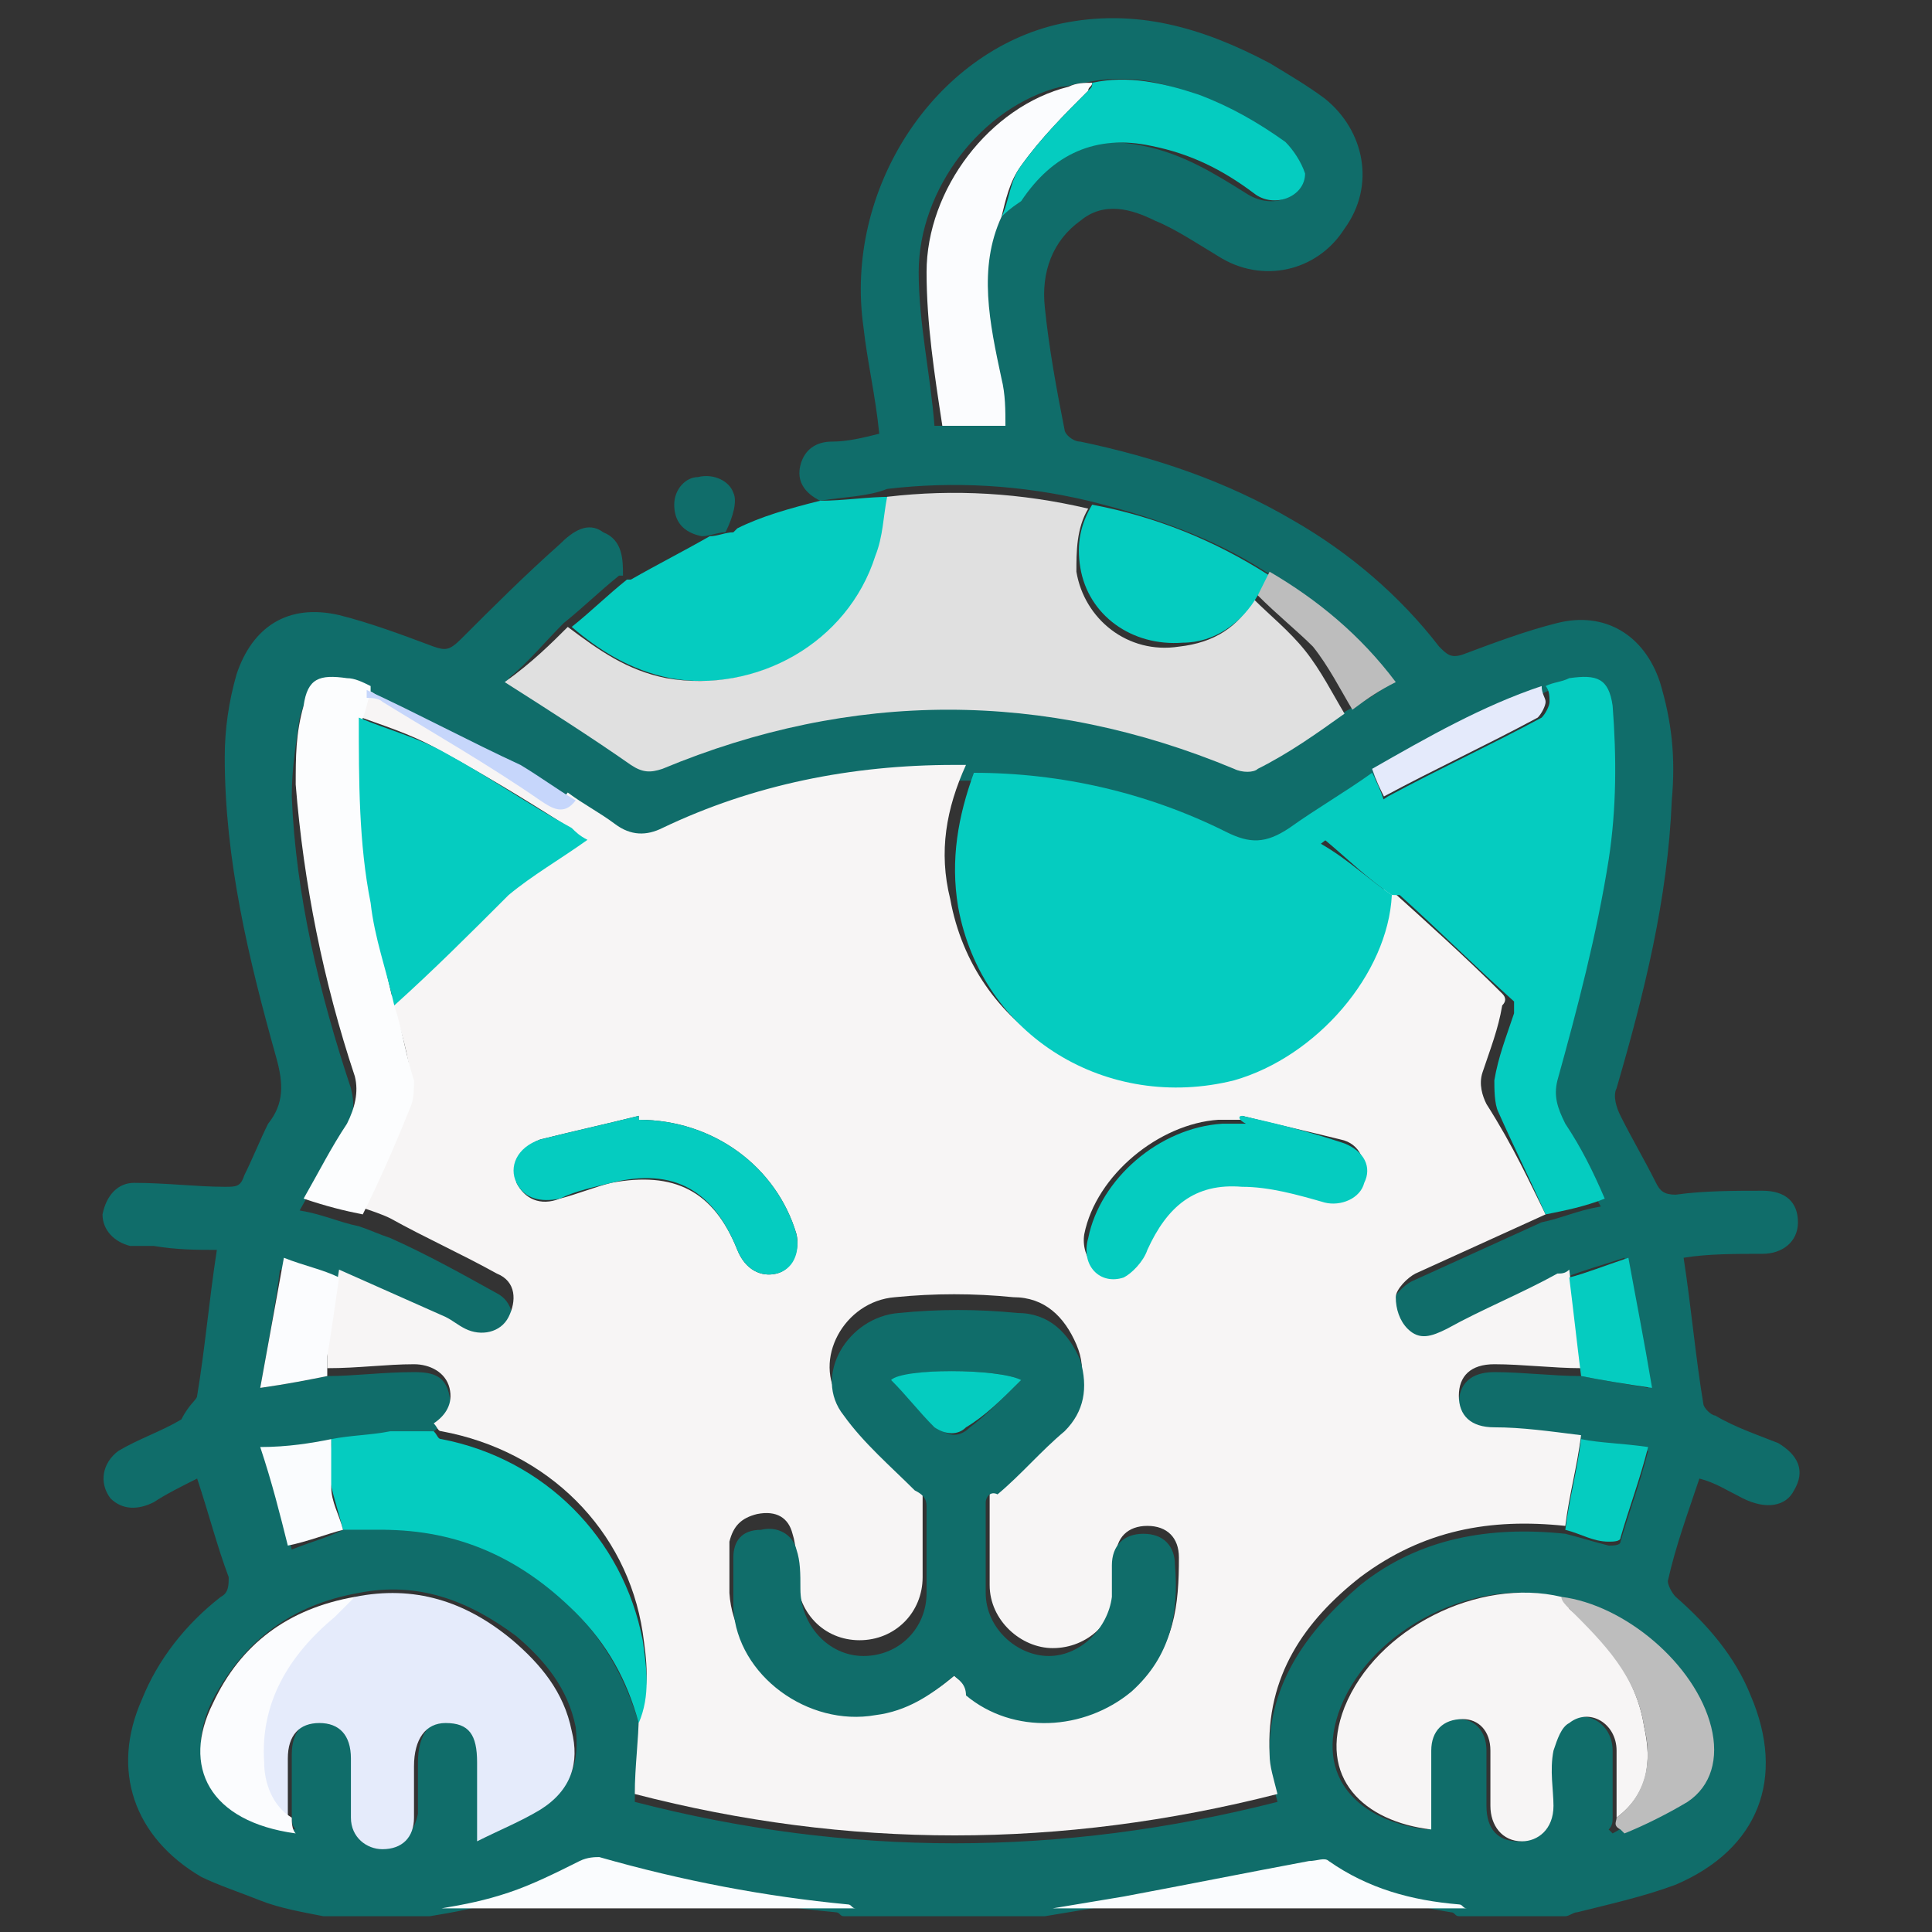 <?xml version="1.0" encoding="utf-8"?>
<!-- Generator: Adobe Illustrator 26.5.0, SVG Export Plug-In . SVG Version: 6.00 Build 0)  -->
<svg version="1.1" id="Layer_1" xmlns="http://www.w3.org/2000/svg" xmlns:xlink="http://www.w3.org/1999/xlink" x="0px" y="0px"
	 viewBox="0 0 49 49" style="enable-background:new 0 0 49 49;" xml:space="preserve">
<rect x="0" y="0" width="49" height="49" fill="#333333" stroke="none"/>
<style type="text/css">
	.st0{fill:#05CCC0;}
	.st1{fill:#106D6A;}
	.st2{fill:#FAFCFE;}
	.st3{fill:#F7F5F5;}
	.st4{fill:#E0E0E0;}
	.st5{fill:#E5EBFB;}
	.st6{fill:#FCFDFE;}
	.st7{fill:#FBFCFE;}
	.st8{fill:#BDBDBD;}
	.st9{fill:#E4EAFB;}
	.st10{fill:#C6D6FB;}
	.st11{fill:#FEFEFE;}
</style>
<g>
	<g id="Layer_1_00000081631860312913987590000012732180466644578438_">
		<g>
			<g id="Layer_2_00000088091907630835371270000015175072473344992142_">
				<path class="st0" d="M-58.6,20.5c-0.3-1.1-0.1-2.2,0.2-3.3"/>
			</g>
			<g id="Layer_3_00000096023196642563317130000006583632931734933178_">
			</g>
		</g>
	</g>
</g>
<path class="st1" d="M20.8,12.7c-0.4-0.2-0.6-0.5-0.5-0.9c0.1-0.4,0.4-0.6,0.8-0.6c0.4,0,0.8-0.1,1.2-0.2C22.2,10,22,9.2,21.9,8.3
	c-0.5-3.5,1.8-7,5-7.7c1.9-0.4,3.6,0.1,5.3,1c0.5,0.3,1,0.6,1.4,0.9c1,0.8,1.3,2.2,0.5,3.3c-0.7,1.1-2.1,1.4-3.2,0.7
	c-0.5-0.3-1.1-0.7-1.6-0.9c-0.6-0.3-1.3-0.5-1.9,0c-0.7,0.5-1,1.3-0.9,2.2c0.1,1,0.3,2.1,0.5,3.1c0,0.1,0.2,0.3,0.4,0.3
	c1.9,0.4,3.7,1,5.4,2c1.4,0.8,2.7,1.9,3.7,3.2c0.2,0.2,0.3,0.3,0.6,0.2c0.8-0.3,1.6-0.6,2.4-0.8c1.2-0.3,2.2,0.3,2.6,1.5
	c0.3,1,0.4,1.9,0.3,3c-0.1,2.5-0.7,4.9-1.4,7.3c-0.1,0.2,0,0.5,0.1,0.7c0.3,0.6,0.6,1.1,0.9,1.7c0.1,0.2,0.2,0.3,0.5,0.3
	c0.7-0.1,1.5-0.1,2.2-0.1c0.6,0,0.9,0.3,0.9,0.8c0,0.5-0.4,0.8-0.9,0.8c-0.7,0-1.4,0-2,0.1c0.2,1.3,0.3,2.5,0.5,3.7
	c0,0.1,0.2,0.3,0.3,0.3c0.5,0.3,1.1,0.5,1.6,0.7c0.5,0.3,0.7,0.7,0.4,1.2c-0.2,0.4-0.7,0.5-1.3,0.2c-0.4-0.2-0.7-0.4-1.1-0.5
	c-0.3,0.9-0.6,1.7-0.8,2.6c0,0.1,0.1,0.3,0.2,0.4c0.8,0.7,1.5,1.5,1.9,2.5c0.9,2.1,0.2,3.9-1.9,4.8c-0.8,0.3-1.7,0.5-2.5,0.7
	c-0.1,0-0.2,0.1-0.3,0.1c-0.9,0-1.8,0-2.7,0c-0.1,0-0.1-0.1-0.2-0.1c-1.2-0.2-2.3-0.5-3.3-1.1c-0.1-0.1-0.4,0-0.5,0
	c-1.6,0.3-3.1,0.6-4.7,0.9c-0.6,0.1-1.2,0.2-1.8,0.3c-1.7,0-3.4,0-5.1,0c-0.1,0-0.1-0.1-0.2-0.1c-2.1-0.2-4.3-0.6-6.3-1.2
	c-0.1,0-0.3,0-0.5,0.1c-0.6,0.2-1.2,0.6-1.8,0.8c-0.5,0.2-1.1,0.3-1.7,0.4c-0.9,0-1.8,0-2.7,0c-0.5-0.1-1.1-0.2-1.6-0.4
	c-0.5-0.2-1.1-0.4-1.5-0.6c-1.7-1-2.3-2.7-1.5-4.5c0.4-1,1.1-1.9,2-2.6c0.2-0.1,0.2-0.3,0.2-0.5c-0.3-0.8-0.5-1.6-0.8-2.5
	c-0.4,0.2-0.8,0.4-1.1,0.6c-0.4,0.2-0.8,0.2-1.1-0.1c-0.3-0.4-0.2-0.9,0.2-1.2c0.5-0.3,1.1-0.5,1.6-0.8C4.8,35.6,5,35.5,5,35.4
	c0.2-1.2,0.3-2.4,0.5-3.7c-0.5,0-1,0-1.6-0.1c-0.2,0-0.4,0-0.6,0c-0.4-0.1-0.7-0.4-0.7-0.8C2.7,30.3,3,30,3.4,30
	c0.8,0,1.6,0.1,2.3,0.1c0.3,0,0.4,0,0.5-0.3c0.2-0.4,0.4-0.9,0.6-1.3c0.4-0.5,0.4-1,0.2-1.7c-0.7-2.5-1.3-5-1.3-7.6
	c0-0.7,0.1-1.4,0.3-2.1c0.4-1.2,1.3-1.8,2.6-1.5c0.8,0.2,1.6,0.5,2.4,0.8c0.3,0.1,0.4,0.1,0.7-0.2c0.8-0.8,1.6-1.6,2.5-2.4
	c0.3-0.3,0.7-0.6,1.1-0.3c0.5,0.2,0.5,0.7,0.5,1.1c0,0,0,0,0,0c0,0-0.1,0-0.1,0c-0.5,0.4-0.9,0.8-1.4,1.2c-0.5,0.5-0.9,1-1.4,1.4
	c1.1,0.7,2.2,1.4,3.2,2.1c0.3,0.2,0.5,0.2,0.8,0.1c4.8-2,9.7-2,14.5,0c0.2,0.1,0.4,0,0.6,0c0.7-0.5,1.5-1,2.2-1.4
	c0.4-0.2,0.7-0.4,1.1-0.7c-0.9-1.2-1.9-2.1-3.2-2.8c-1.4-0.9-2.9-1.4-4.5-1.8c-1.7-0.4-3.4-0.5-5.1-0.3C22,12.6,21.4,12.6,20.8,12.7
	z M25.4,5.5c0.1-0.1,0.2-0.2,0.3-0.4c0.8-1.2,1.9-1.7,3.3-1.4c1,0.2,1.8,0.7,2.6,1.2c0.6,0.4,1.4,0.2,1.3-0.5c0-0.3-0.2-0.7-0.5-0.8
	c-0.7-0.5-1.4-0.9-2.2-1.2c-0.8-0.4-1.8-0.5-2.7-0.3c-0.2,0-0.4,0.1-0.6,0.1c-2,0.5-3.6,2.6-3.6,4.7c0,1.3,0.3,2.6,0.4,3.9
	c0.6,0,1.1,0,1.6,0c0-0.4-0.1-0.8-0.1-1.2C25.1,8.2,24.7,6.9,25.4,5.5z M8.7,38.8c0.3,0,0.7,0,1,0c2-0.1,3.6,0.7,4.9,2.1
	c0.8,0.8,1.3,1.8,1.6,2.8c0,0.7-0.1,1.3-0.1,2c5.4,1.4,10.8,1.4,16.3,0c-0.1-0.4-0.2-0.7-0.2-1c-0.1-1.9,0.9-3.3,2.3-4.5
	c1.5-1.2,3.3-1.5,5.2-1.3c0.4,0.1,0.7,0.2,1.1,0.3c0.1,0,0.3,0,0.3-0.1c0.2-0.7,0.5-1.5,0.7-2.3c-0.7-0.1-1.2-0.1-1.7-0.2
	c-0.7-0.1-1.4-0.1-2.2-0.2c-0.6,0-0.9-0.3-0.9-0.8c0-0.5,0.3-0.8,0.9-0.8c0.7,0,1.5,0.1,2.2,0.1c0.5,0.1,1.1,0.2,1.7,0.3
	c-0.2-1.1-0.4-2.2-0.6-3.3c-0.6,0.2-1,0.3-1.5,0.5c-0.1,0-0.2,0-0.3,0.1c-1,0.5-1.9,0.9-2.8,1.4c-0.3,0.2-0.7,0.3-1,0
	c-0.2-0.2-0.3-0.5-0.3-0.8c0-0.2,0.3-0.5,0.5-0.6c1.1-0.5,2.2-1,3.3-1.5c0.5-0.1,0.9-0.3,1.5-0.4c-0.4-0.7-0.7-1.3-1-1.9
	c-0.2-0.3-0.3-0.7-0.2-1.1c0.4-1.9,1-3.7,1.3-5.6c0.2-1.3,0.1-2.6,0.1-3.9c0-0.7-0.4-0.9-1.1-0.7c-0.2,0-0.4,0.1-0.6,0.2
	c-1.6,0.5-3,1.3-4.3,2.2c-0.7,0.5-1.4,0.9-2.1,1.4c-0.5,0.4-1,0.4-1.6,0.1c-2-0.9-4.2-1.4-6.4-1.5c-0.1,0-0.2,0-0.3,0
	c-2.6,0-5.1,0.5-7.4,1.6c-0.4,0.2-0.8,0.2-1.2-0.1c-0.4-0.3-0.8-0.5-1.2-0.8c-0.5-0.3-0.9-0.7-1.4-0.9c-1.3-0.7-2.6-1.3-3.9-1.9
	c-0.2-0.1-0.4-0.1-0.6-0.2c-0.7-0.1-0.9,0-1.1,0.7c-0.1,0.7-0.2,1.3-0.2,2c0.1,2.5,0.7,5,1.5,7.4c0.1,0.4,0.1,0.8-0.2,1.2
	c-0.4,0.6-0.7,1.2-1.1,1.9c0.6,0.1,1,0.3,1.5,0.4c0.3,0.1,0.5,0.2,0.8,0.3c0.9,0.4,1.8,0.9,2.7,1.4c0.4,0.2,0.5,0.7,0.3,1.1
	c-0.2,0.4-0.7,0.5-1.1,0.3c-0.2-0.1-0.3-0.2-0.5-0.3c-0.9-0.4-1.8-0.8-2.7-1.2c-0.5-0.1-0.9-0.3-1.5-0.5C7,33,6.8,34.1,6.6,35.2
	c0.7-0.1,1.2-0.2,1.7-0.3c0.7,0,1.4-0.1,2.2-0.1c0.5,0,0.8,0.1,0.9,0.6c0.1,0.4-0.1,0.7-0.4,0.9c-0.3,0-0.7,0.1-1,0.1
	c-0.5,0.1-1,0.1-1.5,0.2c-0.6,0.1-1.1,0.1-1.8,0.2c0.2,0.9,0.5,1.7,0.7,2.5C7.9,39.1,8.3,39,8.7,38.8z M7.4,46c0-0.5,0-1,0-1.5
	c0-0.6,0.3-0.9,0.8-0.9c0.5,0,0.8,0.3,0.8,0.9c0,0.5,0,1,0,1.5c0,0.5,0.4,0.8,0.8,0.8c0.4,0,0.7-0.3,0.8-0.8c0-0.4,0-0.8,0-1.3
	c0-0.7,0.3-1.1,0.8-1.1c0.5,0,0.8,0.3,0.8,1c0,0.6,0,1.2,0,2c0.6-0.3,1.1-0.5,1.6-0.8c0.7-0.5,0.9-1.1,0.8-2c-0.2-1-0.8-1.7-1.5-2.3
	c-1.2-0.9-2.5-1.4-4-1.1c-1.7,0.3-2.9,1.2-3.7,2.7c-0.8,1.6,0,3,2.1,3.3C7.4,46.3,7.4,46.2,7.4,46z M39.5,40.5
	c-2.1-0.5-4.7,0.8-5.5,2.8c-0.7,1.8,0.5,2.9,2.2,3.1c0-0.7,0-1.4,0-2c0-0.5,0.4-0.8,0.8-0.8c0.4,0,0.7,0.3,0.7,0.8
	c0,0.5,0,0.9,0,1.4c0,0.6,0.3,0.9,0.8,0.9c0.5,0,0.8-0.3,0.8-0.9c0-0.5,0-1,0-1.4c0-0.2,0.2-0.5,0.4-0.7c0.5-0.4,1.2,0,1.2,0.7
	c0,0.6,0,1.1,0,1.7c0,0.1,0,0.2-0.1,0.3c0,0,0.1,0.1,0.1,0.1c0.5-0.3,1.1-0.5,1.6-0.8c0.7-0.5,0.8-1.2,0.6-1.9
	C42.9,42.2,41.2,40.7,39.5,40.5z"/>
<path class="st2" d="M26.7,48.4c0.6-0.1,1.2-0.2,1.8-0.3c1.6-0.3,3.1-0.6,4.7-0.9c0.2,0,0.4-0.1,0.5,0c1,0.7,2.1,1,3.3,1.1
	c0.1,0,0.1,0.1,0.2,0.1C33.7,48.4,30.2,48.4,26.7,48.4z"/>
<path class="st2" d="M11.2,48.4c0.6-0.1,1.1-0.2,1.7-0.4c0.6-0.2,1.2-0.5,1.8-0.8c0.2-0.1,0.4-0.1,0.5-0.1c2.1,0.6,4.2,1,6.3,1.2
	c0.1,0,0.1,0.1,0.2,0.1C18.1,48.4,14.7,48.4,11.2,48.4z"/>
<path class="st0" d="M20.8,12.7c0.6,0,1.2-0.1,1.8-0.1c-0.1,0.5-0.1,1.1-0.3,1.5c-0.8,2.2-3.1,3.5-5.3,3.1c-1-0.2-1.8-0.7-2.5-1.3
	c0.5-0.4,0.9-0.8,1.4-1.2c0,0,0.1,0,0.1,0c0,0,0,0,0,0c0.7-0.4,1.3-0.7,2-1.1c0.2,0,0.4-0.1,0.6-0.1c0,0,0.1-0.1,0.1-0.1l0,0
	C19.3,13.1,20,12.9,20.8,12.7z"/>
<path class="st1" d="M18.4,13.5c-0.2,0-0.4,0.1-0.6,0.1c-0.5-0.1-0.7-0.4-0.7-0.8c0-0.4,0.3-0.7,0.6-0.7c0.4-0.1,0.8,0.1,0.9,0.4
	C18.7,12.7,18.6,13.1,18.4,13.5c0.1-0.1,0.1-0.1,0.1-0.1C18.5,13.4,18.5,13.4,18.4,13.5z"/>
<path class="st3" d="M39.2,30.8c-1.1,0.5-2.2,1-3.3,1.5c-0.2,0.1-0.5,0.4-0.5,0.6c0,0.3,0.1,0.6,0.3,0.8c0.3,0.3,0.6,0.2,1,0
	c0.9-0.5,1.9-0.9,2.8-1.4c0.1,0,0.2,0,0.3-0.1c0.1,0.8,0.2,1.7,0.3,2.5c-0.7,0-1.5-0.1-2.2-0.1c-0.6,0-0.9,0.3-0.9,0.8
	c0,0.5,0.3,0.8,0.9,0.8c0.7,0,1.4,0.1,2.2,0.2c-0.1,0.8-0.3,1.5-0.4,2.3c-1.9-0.2-3.6,0.1-5.2,1.3c-1.4,1.1-2.4,2.5-2.3,4.5
	c0,0.3,0.1,0.6,0.2,1c-5.5,1.4-10.9,1.4-16.3,0c0-0.7,0.1-1.4,0.1-2c0.3-0.7,0.2-1.4,0.1-2.1c-0.4-2.6-2.4-4.6-5.1-5.1
	c-0.1,0-0.1-0.1-0.2-0.2c0.3-0.2,0.5-0.5,0.4-0.9c-0.1-0.4-0.5-0.6-0.9-0.6c-0.7,0-1.4,0.1-2.2,0.1c0-0.2,0-0.3,0-0.5
	c0.1-0.7,0.2-1.4,0.3-2c0.9,0.4,1.8,0.8,2.7,1.2c0.2,0.1,0.3,0.2,0.5,0.3c0.4,0.2,0.9,0.1,1.1-0.3c0.2-0.4,0.2-0.9-0.3-1.1
	c-0.9-0.5-1.8-0.9-2.7-1.4c-0.2-0.1-0.5-0.2-0.8-0.3c0.4-0.9,0.8-1.8,1.2-2.7c0.1-0.2,0.1-0.5,0.1-0.7c-0.1-0.7-0.3-1.3-0.5-1.9
	c0.9-0.9,1.8-1.8,2.8-2.7c0.6-0.5,1.3-0.9,2-1.4c-0.1-0.1-0.3-0.2-0.4-0.3c-1.1-0.7-2.1-1.3-3.2-1.9c-0.7-0.4-1.4-0.6-2.2-0.9
	c0.1-0.2,0.1-0.4,0.2-0.6c0.1,0,0.3,0,0.4,0.1c1.3,0.8,2.7,1.6,4,2.5c0.3,0.2,0.6,0.4,0.9,0c0.4,0.3,0.8,0.5,1.2,0.8
	c0.4,0.3,0.8,0.3,1.2,0.1c2.3-1.1,4.8-1.6,7.4-1.6c0.1,0,0.2,0,0.3,0c-0.5,1.1-0.7,2.2-0.4,3.4c0.6,3.3,3.8,5.2,7,4.4
	c2.1-0.6,3.9-2.6,4-4.7c0,0,0.1,0,0.1,0c1,0.9,2,1.8,2.9,2.7c0.1,0.1,0.1,0.2,0,0.3c-0.1,0.6-0.3,1.1-0.5,1.7
	c-0.1,0.3,0,0.6,0.1,0.8C38.4,29.1,38.8,30,39.2,30.8z M24.2,42.5c0.1,0.1,0.3,0.2,0.4,0.3c1.2,1,3,1,4.2-0.1c1-0.9,1.1-2,1.1-3.2
	c0-0.5-0.3-0.8-0.8-0.8c-0.5,0-0.8,0.3-0.8,0.8c0,0.3,0,0.6,0,0.8c0,0.8-0.7,1.5-1.6,1.5c-0.8,0-1.6-0.7-1.6-1.6c0-0.8,0-1.5,0-2.3
	c0-0.1,0.1-0.3,0.1-0.4c0.6-0.5,1.1-1.1,1.7-1.6c0.5-0.5,0.7-1.1,0.4-1.8c-0.3-0.7-0.8-1.2-1.6-1.2c-1-0.1-2-0.1-3,0
	c-1.3,0.1-2.1,1.6-1.4,2.6c0.5,0.7,1.2,1.3,1.8,1.9c0.1,0.1,0.2,0.3,0.3,0.4c0,0.7,0,1.5,0,2.2c0,0.9-0.7,1.6-1.6,1.6
	c-0.9,0-1.6-0.7-1.6-1.7c0-0.3,0-0.7-0.1-1c-0.1-0.4-0.4-0.6-0.9-0.5c-0.4,0.1-0.6,0.3-0.7,0.7c0,0.4,0,0.8,0,1.3
	c0.1,1.7,1.9,3,3.6,2.7C23,43.4,23.6,43,24.2,42.5z M16.2,28.4c0,0,0-0.1,0-0.1c-0.8,0.2-1.7,0.4-2.5,0.6c-0.5,0.2-0.7,0.6-0.6,1.1
	c0.2,0.4,0.6,0.6,1.1,0.4c0.4-0.1,0.9-0.3,1.3-0.4c1.6-0.3,2.6,0.2,3.2,1.7c0.2,0.5,0.6,0.7,1,0.6c0.4-0.1,0.6-0.6,0.5-1
	C19.7,29.6,18.1,28.4,16.2,28.4z M31.5,28.3c0,0,0,0.1,0,0.1c-0.2,0-0.4,0-0.6,0c-1.5,0.1-3.1,1.4-3.4,2.9c-0.1,0.6,0.4,1.2,0.9,1
	c0.3-0.1,0.5-0.4,0.6-0.7c0.5-1.1,1.2-1.7,2.4-1.6c0.7,0,1.4,0.3,2.1,0.4c0.5,0.1,0.9-0.1,1-0.5c0.2-0.4,0-0.9-0.5-1
	C33.2,28.7,32.3,28.5,31.5,28.3z"/>
<path class="st4" d="M14.4,15.9c0.8,0.6,1.5,1.1,2.5,1.3c2.3,0.4,4.6-0.9,5.3-3.1c0.2-0.5,0.2-1,0.3-1.5c1.7-0.2,3.4-0.1,5.1,0.3
	c-0.3,0.5-0.3,1.1-0.3,1.6c0.2,1.2,1.3,2.1,2.6,1.9c0.9-0.1,1.5-0.5,1.9-1.2c0.4,0.4,0.9,0.8,1.3,1.3c0.4,0.5,0.7,1.1,1,1.6
	c-0.7,0.5-1.4,1-2.2,1.4c-0.1,0.1-0.4,0.1-0.6,0c-4.8-2-9.7-2-14.5,0c-0.3,0.1-0.5,0.1-0.8-0.1c-1-0.7-2.1-1.4-3.2-2.1
	C13.5,16.8,14,16.3,14.4,15.9z"/>
<path class="st0" d="M35.3,22.7c-0.1,2-1.9,4.1-4,4.7c-3.2,0.8-6.4-1.1-7-4.4c-0.2-1.2,0-2.3,0.4-3.4c2.2,0,4.4,0.5,6.4,1.5
	c0.6,0.3,1,0.3,1.6-0.1c0.7-0.5,1.4-0.9,2.1-1.4c0.1,0.2,0.2,0.4,0.3,0.7c-0.5,0.4-1.1,0.7-1.6,1.1C34.2,21.8,34.7,22.3,35.3,22.7z"
	/>
<path class="st0" d="M35.3,22.7c-0.6-0.4-1.1-0.9-1.7-1.4c0.5-0.4,1-0.7,1.6-1.1c1.3-0.7,2.6-1.3,3.9-2c0.1-0.1,0.2-0.3,0.2-0.4
	c0-0.1,0-0.3-0.1-0.4c0.2-0.1,0.4-0.1,0.6-0.2c0.7-0.1,1,0,1.1,0.7c0.1,1.3,0.1,2.6-0.1,3.9c-0.3,1.9-0.8,3.8-1.3,5.6
	c-0.1,0.4,0,0.7,0.2,1.1c0.4,0.6,0.7,1.2,1,1.9c-0.5,0.2-1,0.3-1.5,0.4c-0.4-0.9-0.8-1.7-1.2-2.6c-0.1-0.2-0.1-0.6-0.1-0.8
	c0.1-0.6,0.3-1.1,0.5-1.7c0-0.1,0-0.3,0-0.3c-1-0.9-1.9-1.8-2.9-2.7C35.4,22.7,35.4,22.7,35.3,22.7z"/>
<path class="st3" d="M41,46.1c0-0.6,0-1.1,0-1.7c0-0.7-0.7-1.1-1.2-0.7c-0.2,0.1-0.3,0.4-0.4,0.7c-0.1,0.5,0,1,0,1.4
	c0,0.6-0.4,0.9-0.8,0.9c-0.5,0-0.8-0.4-0.8-0.9c0-0.5,0-0.9,0-1.4c0-0.5-0.3-0.8-0.7-0.8c-0.5,0-0.8,0.3-0.8,0.8c0,0.7,0,1.4,0,2
	c-1.7-0.2-2.9-1.3-2.2-3.1c0.8-2,3.4-3.3,5.5-2.8c0.1,0.1,0.2,0.2,0.2,0.3c0.9,0.8,1.7,1.7,1.9,3C41.9,44.7,41.8,45.5,41,46.1z"/>
<path class="st5" d="M9,40.5c1.5-0.3,2.8,0.1,4,1.1c0.7,0.6,1.3,1.3,1.5,2.3c0.2,0.8,0,1.5-0.8,2c-0.5,0.3-1,0.5-1.6,0.8
	c0-0.7,0-1.4,0-2c0-0.7-0.2-1-0.8-1c-0.5,0-0.8,0.4-0.8,1.1c0,0.4,0,0.8,0,1.3c0,0.5-0.3,0.8-0.8,0.8c-0.4,0-0.8-0.3-0.8-0.8
	c0-0.5,0-1,0-1.5c0-0.6-0.3-0.9-0.8-0.9c-0.5,0-0.8,0.3-0.8,0.9c0,0.5,0,1,0,1.5c-0.5-0.3-0.7-0.8-0.7-1.4c0-1.5,0.6-2.8,1.8-3.7
	C8.7,40.8,8.8,40.6,9,40.5z"/>
<path class="st6" d="M10,25.5c0.2,0.6,0.3,1.3,0.5,1.9c0,0.2,0,0.5-0.1,0.7C10,29.1,9.6,30,9.2,30.8c-0.5-0.1-0.9-0.2-1.5-0.4
	c0.4-0.7,0.7-1.3,1.1-1.9c0.2-0.4,0.3-0.8,0.2-1.2c-0.8-2.4-1.3-4.9-1.5-7.4c0-0.7,0-1.3,0.2-2c0.1-0.7,0.4-0.8,1.1-0.7
	c0.2,0,0.4,0.1,0.6,0.2c0,0.1,0,0.2,0,0.2c-0.1,0.2-0.1,0.4-0.2,0.6c-0.1,1.6,0,3.1,0.3,4.7C9.6,23.8,9.8,24.7,10,25.5z"/>
<path class="st0" d="M11,36.3c0.1,0.1,0.1,0.2,0.2,0.2c2.6,0.5,4.6,2.5,5.1,5.1c0.1,0.7,0.2,1.4-0.1,2.1c-0.3-1.1-0.8-2-1.6-2.8
	c-1.4-1.4-3-2.1-4.9-2.1c-0.3,0-0.7,0-1,0c-0.1-0.4-0.2-0.7-0.3-1.1c-0.1-0.4,0-0.8,0-1.2c0.5-0.1,1-0.1,1.5-0.2
	C10.3,36.3,10.6,36.3,11,36.3z"/>
<path class="st7" d="M25.4,5.5c-0.6,1.3-0.3,2.7,0,4.1c0.1,0.4,0.1,0.8,0.1,1.2c-0.5,0-1,0-1.6,0c-0.2-1.3-0.4-2.6-0.4-3.9
	c0-2.1,1.6-4.2,3.6-4.7c0.2-0.1,0.4-0.1,0.6-0.1c0,0.1-0.1,0.1-0.1,0.2c-0.6,0.6-1.2,1.2-1.7,1.9C25.6,4.6,25.5,5.1,25.4,5.5z"/>
<path class="st0" d="M31.9,15.1c-0.4,0.7-1.1,1.2-1.9,1.2c-1.3,0.1-2.4-0.7-2.6-1.9c-0.1-0.6,0-1.1,0.3-1.6c1.6,0.3,3.1,0.9,4.5,1.8
	C32.1,14.8,32,15,31.9,15.1z"/>
<path class="st0" d="M25.4,5.5c0.2-0.4,0.2-0.9,0.5-1.3c0.5-0.7,1.1-1.3,1.7-1.9c0.1-0.1,0.1-0.1,0.1-0.2c0.9-0.2,1.8,0,2.7,0.3
	c0.8,0.3,1.5,0.7,2.2,1.2c0.2,0.2,0.4,0.5,0.5,0.8c0,0.6-0.8,0.9-1.3,0.5c-0.8-0.6-1.6-1-2.6-1.2c-1.4-0.3-2.5,0.2-3.3,1.4
	C25.6,5.3,25.5,5.4,25.4,5.5z"/>
<path class="st7" d="M9,40.5c-0.2,0.2-0.3,0.3-0.5,0.5c-1.2,1-1.9,2.2-1.8,3.7c0,0.5,0.2,1.1,0.7,1.4c0,0.1,0,0.3,0.1,0.4
	c-2.2-0.3-2.9-1.7-2.1-3.3C6.1,41.7,7.3,40.8,9,40.5z"/>
<path class="st8" d="M41,46.1c0.8-0.6,0.9-1.5,0.7-2.3c-0.2-1.3-1-2.1-1.9-3c-0.1-0.1-0.2-0.2-0.2-0.3c1.6,0.2,3.4,1.7,3.8,3.3
	c0.2,0.8,0,1.5-0.6,1.9c-0.5,0.3-1.1,0.6-1.6,0.8c0,0-0.1-0.1-0.1-0.1C40.9,46.3,41,46.2,41,46.1z"/>
<path class="st0" d="M40.1,34.9c-0.1-0.8-0.2-1.7-0.3-2.5c0.4-0.1,0.9-0.3,1.5-0.5c0.2,1.1,0.4,2.1,0.6,3.3
	C41.2,35.1,40.6,35,40.1,34.9z"/>
<path class="st7" d="M8.6,32.4c-0.1,0.7-0.2,1.4-0.3,2c0,0.2,0,0.3,0,0.5c-0.5,0.1-1,0.2-1.7,0.3C6.8,34.1,7,33,7.2,31.9
	C7.7,32.1,8.2,32.2,8.6,32.4z"/>
<path class="st9" d="M39.1,17.4c0,0.2,0.1,0.3,0.1,0.4c0,0.1-0.1,0.3-0.2,0.4c-1.3,0.7-2.6,1.3-3.9,2c-0.1-0.2-0.2-0.4-0.3-0.7
	C36.2,18.7,37.6,17.9,39.1,17.4z"/>
<path class="st2" d="M8.4,36.5c0,0.4,0,0.8,0,1.2c0,0.4,0.2,0.7,0.3,1.1c-0.4,0.1-0.9,0.3-1.4,0.4c-0.2-0.8-0.4-1.6-0.7-2.5
	C7.3,36.7,7.9,36.6,8.4,36.5z"/>
<path class="st8" d="M31.9,15.1c0.1-0.2,0.2-0.4,0.3-0.6c1.2,0.7,2.3,1.6,3.2,2.8c-0.4,0.2-0.7,0.4-1.1,0.7c-0.3-0.5-0.6-1.1-1-1.6
	C32.9,16,32.4,15.6,31.9,15.1z"/>
<path class="st0" d="M39.7,38.8c0.1-0.8,0.3-1.5,0.4-2.3c0.5,0.1,1,0.1,1.7,0.2c-0.2,0.8-0.5,1.6-0.7,2.3c0,0.1-0.2,0.1-0.3,0.1
	C40.4,39.1,40.1,38.9,39.7,38.8z"/>
<path class="st10" d="M9.3,17.7c0-0.1,0-0.2,0-0.2c1.3,0.6,2.6,1.3,3.9,1.9c0.5,0.3,0.9,0.6,1.4,0.9c-0.3,0.4-0.6,0.2-0.9,0
	c-1.3-0.9-2.7-1.7-4-2.5C9.6,17.7,9.4,17.7,9.3,17.7z"/>
<path class="st11" d="M15.9,14.7c0,0-0.1,0-0.1,0C15.9,14.7,15.9,14.7,15.9,14.7z"/>
<path class="st11" d="M18.4,13.5c0,0,0.1-0.1,0.1-0.1C18.5,13.4,18.5,13.4,18.4,13.5z"/>
<path class="st1" d="M24.2,42.5c-0.6,0.5-1.2,0.9-2,1c-1.7,0.3-3.5-1-3.6-2.7c0-0.4,0-0.8,0-1.3c0-0.4,0.2-0.7,0.7-0.7
	c0.4-0.1,0.8,0.1,0.9,0.5c0.1,0.3,0.1,0.6,0.1,1c0,0.9,0.7,1.7,1.6,1.7c0.9,0,1.6-0.7,1.6-1.6c0-0.7,0-1.5,0-2.2
	c0-0.2-0.1-0.3-0.3-0.4c-0.6-0.6-1.3-1.2-1.8-1.9c-0.8-1,0.1-2.5,1.4-2.6c1-0.1,2-0.1,3,0c0.8,0,1.3,0.5,1.6,1.2
	c0.2,0.7,0.1,1.3-0.4,1.8c-0.6,0.5-1.1,1.1-1.7,1.6C25.1,37.8,25,38,25,38.1c0,0.8,0,1.5,0,2.3c0,0.9,0.8,1.6,1.6,1.6
	c0.8,0,1.5-0.7,1.6-1.5c0-0.3,0-0.6,0-0.8c0-0.5,0.3-0.8,0.8-0.8c0.5,0,0.8,0.3,0.8,0.8c0.1,1.2-0.1,2.3-1.1,3.2
	c-1.2,1-3,1.1-4.2,0.1C24.5,42.7,24.3,42.6,24.2,42.5z M25.9,35c-0.6-0.3-2.9-0.3-3.2,0c0.4,0.4,0.7,0.8,1.1,1.2
	c0.2,0.2,0.5,0.3,0.8,0C25,35.9,25.4,35.5,25.9,35z"/>
<path class="st0" d="M10,25.5c-0.2-0.9-0.5-1.7-0.6-2.6c-0.3-1.5-0.3-3.1-0.3-4.7c0.7,0.3,1.5,0.5,2.2,0.9c1.1,0.6,2.1,1.3,3.2,1.9
	c0.1,0.1,0.2,0.2,0.4,0.3c-0.7,0.5-1.4,0.9-2,1.4C11.9,23.7,11,24.6,10,25.5z"/>
<path class="st0" d="M16.2,28.4c1.9,0,3.5,1.2,4,2.9c0.1,0.5-0.1,0.9-0.5,1c-0.4,0.1-0.8-0.1-1-0.6c-0.6-1.5-1.6-2.1-3.2-1.7
	c-0.4,0.1-0.9,0.2-1.3,0.4c-0.5,0.1-0.9,0-1.1-0.4c-0.2-0.4,0-0.9,0.6-1.1c0.8-0.2,1.7-0.4,2.5-0.6C16.2,28.3,16.2,28.4,16.2,28.4z"
	/>
<path class="st0" d="M31.5,28.3c0.9,0.2,1.7,0.4,2.6,0.7c0.5,0.2,0.7,0.6,0.5,1c-0.1,0.4-0.6,0.6-1,0.5c-0.7-0.2-1.4-0.4-2.1-0.4
	c-1.2-0.1-1.9,0.5-2.4,1.6c-0.1,0.3-0.4,0.6-0.6,0.7c-0.6,0.2-1.1-0.3-0.9-1c0.3-1.5,1.8-2.8,3.4-2.9c0.2,0,0.4,0,0.6,0
	C31.4,28.4,31.4,28.3,31.5,28.3z"/>
<path class="st0" d="M25.9,35c-0.5,0.5-0.9,0.9-1.4,1.2c-0.2,0.2-0.5,0.2-0.8,0c-0.4-0.4-0.7-0.8-1.1-1.2
	C22.9,34.7,25.3,34.7,25.9,35z"/>
</svg>
